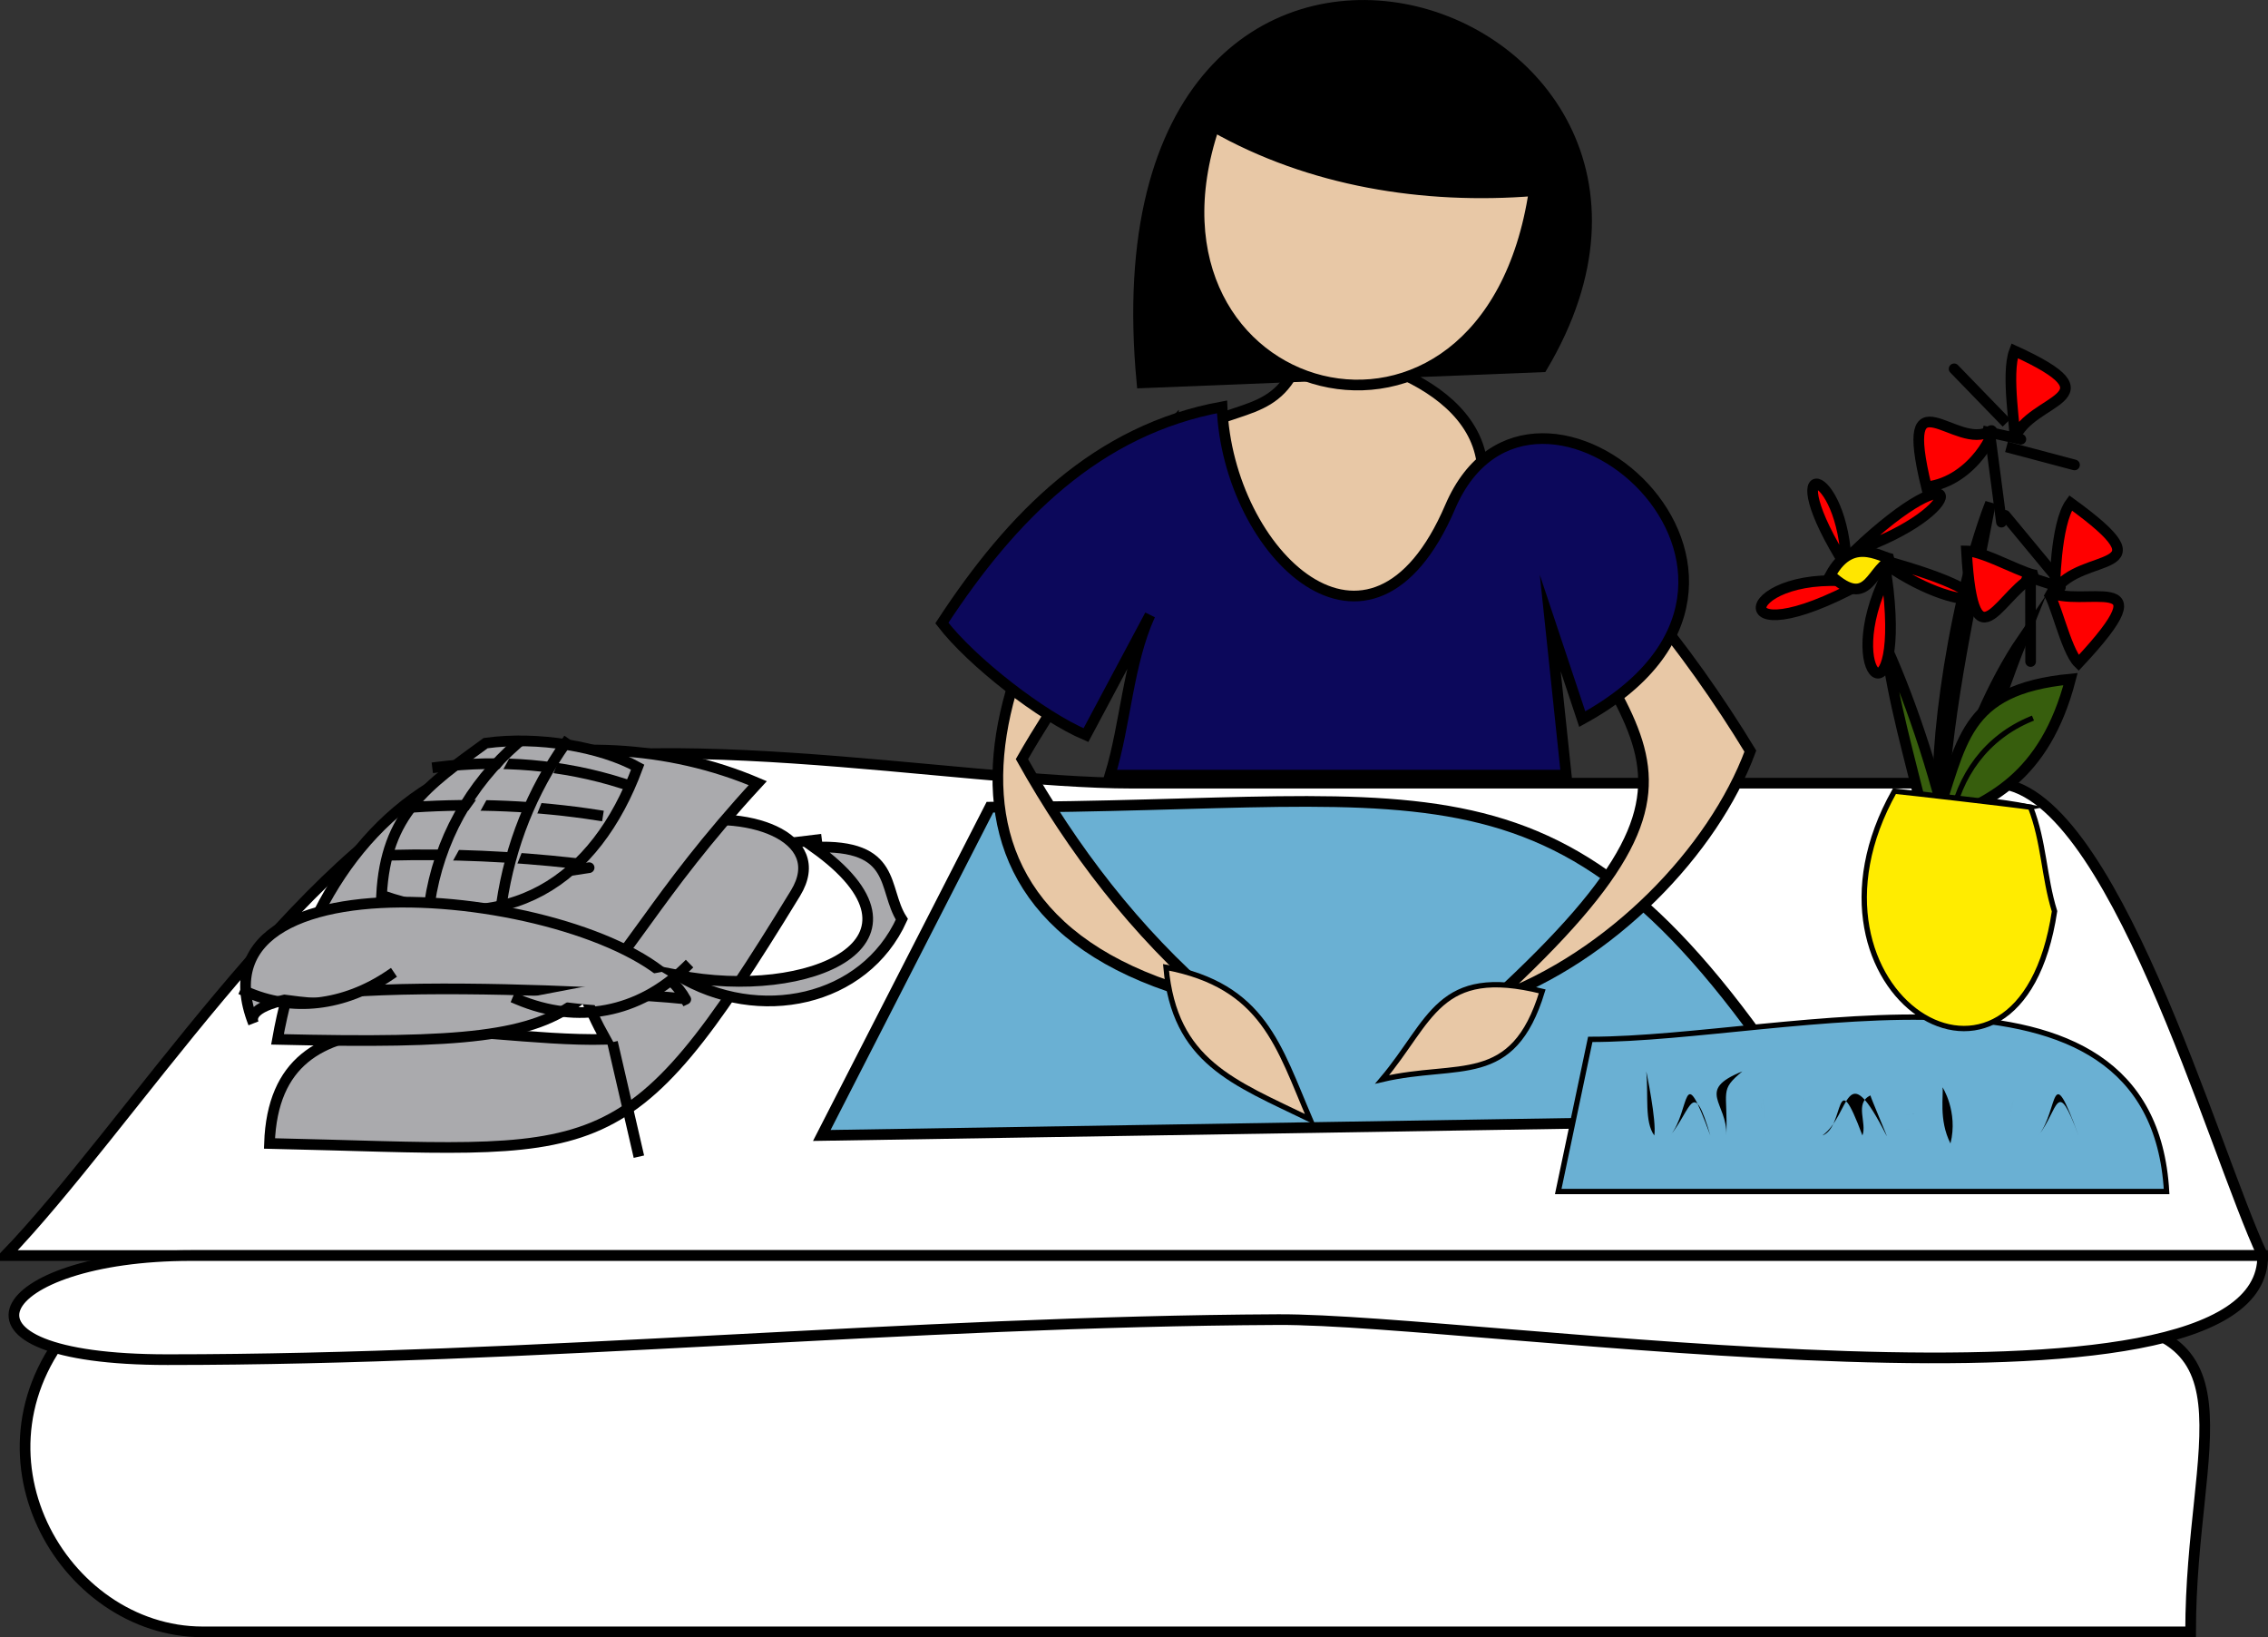<svg xmlns="http://www.w3.org/2000/svg" xmlns:xlink="http://www.w3.org/1999/xlink" version="1.1" id="Layer_1" x="0px" y="0px" enable-background="new 0 0 822.05 841.89" xml:space="preserve" viewBox="304.18 346.03 212.5 153.36">
<rect x="304.18" y="346.03" width="212.5" height="153.36" fill="#333333" stroke="none"/>
<path fill-rule="evenodd" clip-rule="evenodd" fill="#FFFFFF" stroke="#000000" stroke-linecap="square" stroke-miterlimit="10" d="  M509.429,498.89c-38.478,0-76.955,0-115.432,0c-23.606,0-47.212,0-70.818,0c-13.177,0-22.969-17.071-11.75-29.25  c10.875-11.804,99.117,0,115.432,0c23.606,0,47.213,0,70.819,0C516.577,469.64,509.429,480.865,509.429,498.89z"/>
<path fill-rule="evenodd" clip-rule="evenodd" fill="#E8C8A6" stroke="#000000" stroke-linecap="square" stroke-miterlimit="10" d="  M414.929,387.14c4.828-3.598,9.143-1.602,11.25-8.25c5.235-0.148,19.082,3.766,16.639,13.889  C435.748,422.068,404.904,405.727,414.929,387.14z"/>
<path fill-rule="evenodd" clip-rule="evenodd" fill="#FFFFFF" stroke="#000000" stroke-linecap="square" stroke-miterlimit="10" d="  M304.679,463.64c11.282-11.679,27.975-38.278,42.75-44.25c15.462-6.25,46.388,0,62.831,0c26.927,0,53.855,0,80.783,0  c10.933,0,20.566,34.62,25.137,44.25C445.679,463.64,375.179,463.64,304.679,463.64z"/>
<path fill-rule="evenodd" clip-rule="evenodd" fill="#FFFFFF" stroke="#000000" stroke-linecap="square" stroke-miterlimit="10" d="  M516.179,463.64c-40.556,0-81.112,0-121.668,0c-24.149,0-48.298,0-72.448,0c-18.565,0-24.522,9.75-2.19,9.75  c34.521,0,69.384-3.583,104.056-3.75C442.731,469.549,516.415,480.917,516.179,463.64z"/>
<path fill-rule="evenodd" clip-rule="evenodd" fill="#6AB0D3" stroke="#000000" stroke-linecap="square" stroke-miterlimit="10" d="  M396.929,421.64c-5.25,10.25-10.5,20.5-15.75,30.75c31-0.5,62-1,93-1.5C450.952,414.657,440.03,421.64,396.929,421.64z"/>
<path fill-rule="evenodd" clip-rule="evenodd" fill="#AAAAAD" stroke="#000000" stroke-linecap="square" stroke-miterlimit="10" d="  M381.179,424.64C377.974,425.03,376.85,425.167,381.179,424.64L381.179,424.64z"/>
<path fill-rule="evenodd" clip-rule="evenodd" fill="#AAAAAD" stroke="#000000" stroke-linecap="square" stroke-miterlimit="10" d="  M329.429,453.14c0.53-15.449,18.396-9.431,31.5-9.75c-13.827-24.663,24.297-24.35,17.784-13.692  C362.485,456.252,360.807,453.822,329.429,453.14z"/>
<path fill-rule="evenodd" clip-rule="evenodd" fill="#AAAAAD" stroke="#000000" stroke-linecap="square" stroke-miterlimit="10" d="  M348.179,417.89c-10.181,4.154-15.996,14.218-18,25.5c35.096,0.836,25.343-2.693,45-24  C366.814,415.824,357.208,415.342,348.179,417.89z"/>
<path fill-rule="evenodd" clip-rule="evenodd" fill="#AAAAAD" d="M361.679,444.14l2.25,9.75L361.679,444.14z"/>
<line fill="none" stroke="#000000" stroke-linecap="square" stroke-miterlimit="10" x1="361.679" y1="444.14" x2="363.929" y2="453.89"/>
<path fill-rule="evenodd" clip-rule="evenodd" fill="#AAAAAD" stroke="#000000" stroke-linecap="square" stroke-miterlimit="10" d="  M349.679,415.64c-5.436,3.952-9.357,6.588-9.75,14.25c11.861,4.158,20.054-1.347,24-12  C360.436,415.964,354.586,414.966,349.679,415.64z"/>
<path fill-rule="evenodd" clip-rule="evenodd" fill="#AAAAAD" d="M340.679,426.14c5.792,0.18,11.469,0.102,17.25,0.75  C352.179,426.64,346.429,426.377,340.679,426.14z"/>
<path fill="none" stroke="#000000" stroke-linecap="square" stroke-miterlimit="10" d="M340.679,426.14  c5.767-0.144,11.517,0.106,17.25,0.75"/>
<path fill-rule="evenodd" clip-rule="evenodd" fill="#AAAAAD" d="M342.929,421.64c5.87,0.11,11.472-0.15,17.25,0.75  C354.43,422.14,348.68,421.804,342.929,421.64z"/>
<path fill="none" stroke="#000000" stroke-linecap="square" stroke-miterlimit="10" d="M342.929,421.64  c5.76-0.383,11.588-0.132,17.25,0.75"/>
<path fill-rule="evenodd" clip-rule="evenodd" fill="#AAAAAD" d="M345.179,417.89L345.179,417.89L345.179,417.89z"/>
<line fill="none" stroke="#000000" stroke-linecap="square" stroke-miterlimit="10" x1="345.179" y1="417.89" x2="345.179" y2="417.89"/>
<path fill-rule="evenodd" clip-rule="evenodd" fill="#AAAAAD" d="M345.179,417.89c6.202,0.233,11.405-0.362,17.25,1.5  C356.684,418.891,350.935,418.219,345.179,417.89z"/>
<path fill="none" stroke="#000000" stroke-linecap="square" stroke-miterlimit="10" d="M345.179,417.89  c5.828-0.734,11.804-0.235,17.25,1.5"/>
<path fill-rule="evenodd" clip-rule="evenodd" fill="#AAAAAD" d="M352.679,415.64c-3.509,5.309-7.258,8.296-8.25,15  C347.179,425.64,349.953,420.653,352.679,415.64z"/>
<path fill="none" stroke="#000000" stroke-linecap="square" stroke-miterlimit="10" d="M352.679,415.64  c-4.501,3.912-7.38,9.126-8.25,15"/>
<path fill-rule="evenodd" clip-rule="evenodd" fill="#AAAAAD" d="M357.179,415.64c-2.424,5.225-5.119,9.057-6,15  C353.179,425.64,355.141,420.625,357.179,415.64z"/>
<path fill="none" stroke="#000000" stroke-linecap="square" stroke-miterlimit="10" d="M357.179,415.64  c-3.171,4.506-5.194,9.56-6,15"/>
<path fill-rule="evenodd" clip-rule="evenodd" fill="#AAAAAD" stroke="#000000" stroke-linecap="square" stroke-miterlimit="10" d="  M368.429,439.64c-5.343-9.876-47.305-15.072-40.5,2.25C325.831,436.549,368.994,439.384,368.429,439.64z"/>
<path fill-rule="evenodd" clip-rule="evenodd" fill="#AAAAAD" d="M327.179,438.89c5.023,0.031,8.189,2.09,13.5-1.5  C336.179,437.89,331.679,438.39,327.179,438.89z"/>
<path fill="none" stroke="#000000" stroke-linecap="square" stroke-miterlimit="10" d="M327.179,438.89  c4.366,1.978,9.254,1.37,13.5-1.5"/>
<path fill-rule="evenodd" clip-rule="evenodd" fill="#AAAAAD" d="M352.679,439.64c6.435-0.189,9.894,2.694,15.75-3  C363.179,437.64,357.929,438.639,352.679,439.64z"/>
<path fill="none" stroke="#000000" stroke-linecap="square" stroke-miterlimit="10" d="M352.679,439.64  c5.645,2.38,11.331,1.297,15.75-3"/>
<path fill-rule="evenodd" clip-rule="evenodd" fill="#AAAAAD" stroke="#000000" stroke-linecap="square" stroke-miterlimit="10" d="  M357.179,427.64C360.3,427.167,359.977,427.216,357.179,427.64L357.179,427.64z"/>
<path fill-rule="evenodd" clip-rule="evenodd" fill="#AAAAAD" stroke="#000000" stroke-linecap="square" stroke-miterlimit="10" d="  M388.679,432.14c-1.843-2.861-0.359-7.078-8.25-6.75c12.407,8.844-0.439,14.422-12.75,12  C375.298,441.978,385.183,439.865,388.679,432.14z"/>
<path fill-rule="evenodd" clip-rule="evenodd" stroke="#000000" stroke-linecap="square" stroke-miterlimit="10" d="M448.679,380.39  c20.687-34.869-42.848-54.99-37.5,1.5C423.679,381.39,436.179,380.89,448.679,380.39z"/>
<path fill-rule="evenodd" clip-rule="evenodd" fill="#E8C8A6" stroke="#000000" stroke-linecap="square" stroke-miterlimit="10" d="  M468.179,416.39c-5.808-9.558-13.883-19.755-23.25-27c8.857,26.498,25.118,26.438-0.75,50.25  C455.118,435.698,464.726,425.724,468.179,416.39z"/>
<path fill-rule="evenodd" clip-rule="evenodd" fill="#E8C8A6" stroke="#000000" stroke-width="0.5" stroke-linecap="square" stroke-miterlimit="10" d="  M433.679,447.14c4.626-5.466,5.221-10.701,15-8.25C445.922,447.941,440.844,445.466,433.679,447.14z"/>
<path fill-rule="evenodd" clip-rule="evenodd" fill="#E8C8A6" stroke="#000000" stroke-linecap="square" stroke-miterlimit="10" d="  M399.929,417.14c6.189-10.857,14.75-19.639,14.25-31.5c-17.012,18.58-27.994,46.323,3.75,54  C410.608,433.335,404.689,425.652,399.929,417.14z"/>
<path fill-rule="evenodd" clip-rule="evenodd" fill="#E8C8A6" stroke="#000000" stroke-width="0.5" stroke-linecap="square" stroke-miterlimit="10" d="  M426.929,450.89c-2.941-6.842-4.339-12.515-13.5-14.25C414.229,445.493,419.712,447.39,426.929,450.89z"/>
<path fill-rule="evenodd" clip-rule="evenodd" fill="#E8C8A6" stroke="#000000" stroke-linecap="square" stroke-miterlimit="10" d="  M417.929,357.89c-8.701,25.875,25.558,35.586,30,6C437.574,364.728,426.91,362.994,417.929,357.89z"/>
<path fill-rule="evenodd" clip-rule="evenodd" fill="#0C085B" stroke="#000000" stroke-linecap="square" stroke-miterlimit="10" d="  M449.429,404.39c1,3,2,6,3,9c24.235-13.234-4.605-38.004-12.375-19.875c-7.457,17.399-20.855,4.298-21.375-9.375  c-11.695,2.143-19.688,10.215-26.25,20.25c2.764,3.602,9.323,8.726,13.5,10.5c2-3.75,4-7.5,6-11.25  c-2.075,4.583-2.274,10.172-3.75,15c14.25,0,28.5,0,42.75,0C450.429,413.89,449.929,409.14,449.429,404.39z"/>
<path fill-rule="evenodd" clip-rule="evenodd" fill="#6AB0D3" stroke="#000000" stroke-width="0.5" stroke-linecap="square" stroke-miterlimit="10" d="  M453.179,443.39c18.482,0,52.6-10.125,54,14.25c-19,0-38,0-57,0C451.179,452.89,452.179,448.14,453.179,443.39z"/>
<path fill-rule="evenodd" clip-rule="evenodd" d="M458.429,446.39c0.212,2.3-0.186,4.715,0.75,6  C459.405,451.024,458.43,446.406,458.429,446.39z"/>
<path fill-rule="evenodd" clip-rule="evenodd" d="M460.679,452.39c2.023-2.496,2.114-5.515,3.75,0  C461.728,445.04,462.615,450.001,460.679,452.39z"/>
<path fill-rule="evenodd" clip-rule="evenodd" d="M465.929,452.39c0.157-4.215-0.695-4.192,1.5-6  C463.006,448.168,466.044,449.302,465.929,452.39z"/>
<path fill-rule="evenodd" clip-rule="evenodd" d="M469.679,453.14C469.227,446.888,469.332,448.34,469.679,453.14L469.679,453.14z   M469.679,452.39C469.088,448.833,468.958,448.05,469.679,452.39L469.679,452.39z"/>
<path fill-rule="evenodd" clip-rule="evenodd" d="M471.929,452.39C473.438,448.131,473.85,446.967,471.929,452.39L471.929,452.39z"/>
<path fill-rule="evenodd" clip-rule="evenodd" d="M474.929,452.39c2.132-0.726,1.124-7.005,3.75,0  c0.454-1.162-0.775-3.029,0.75-3.75c-0.031,0.063,1.799,4.355,1.5,3.75C476.987,444.637,477.612,450.485,474.929,452.39z"/>
<path fill-rule="evenodd" clip-rule="evenodd" d="M484.679,450.14C482.935,450.442,480.888,450.796,484.679,450.14L484.679,450.14z   M483.929,451.64C481.81,452.012,483.025,451.798,483.929,451.64L483.929,451.64z"/>
<path fill-rule="evenodd" clip-rule="evenodd" d="M486.179,447.89c0.135,0.634-0.384,3.022,0.75,5.25  C487.676,450.17,486.157,447.791,486.179,447.89z"/>
<path fill-rule="evenodd" clip-rule="evenodd" d="M489.179,452.39C488.249,446.471,488.766,449.758,489.179,452.39L489.179,452.39z   M489.179,447.89C489.179,446.243,489.179,446.243,489.179,447.89L489.179,447.89z"/>
<path fill-rule="evenodd" clip-rule="evenodd" d="M492.179,453.14C493.007,447.899,493.061,447.556,492.179,453.14L492.179,453.14z   M492.179,452.39C492.899,448.05,492.77,448.833,492.179,452.39L492.179,452.39z"/>
<path fill-rule="evenodd" clip-rule="evenodd" d="M495.179,452.39c1.916-2.473,1.654-5.59,3.75,0  C496.255,445.115,497.103,449.907,495.179,452.39z"/>
<path fill-rule="evenodd" clip-rule="evenodd" fill="#375E0D" stroke="#000000" stroke-linecap="square" stroke-miterlimit="10" d="  M486.179,421.64c-1.245-1.527,0.578-18.396,4.5-28.5C489.027,401.883,486.632,412.121,486.179,421.64z"/>
<path fill-rule="evenodd" clip-rule="evenodd" fill="#FF0000" stroke="#000000" stroke-linecap="square" stroke-miterlimit="10" d="  M492.179,385.64C483.507,376.696,488.165,381.5,492.179,385.64L492.179,385.64z"/>
<path fill-rule="evenodd" clip-rule="evenodd" fill="#FF0000" stroke="#000000" stroke-linecap="square" stroke-miterlimit="10" d="  M492.929,387.14c1.466-3.905,9.963-3.707,0-8.25C492.078,381.083,493.123,386.623,492.929,387.14z"/>
<path fill-rule="evenodd" clip-rule="evenodd" fill="#FF0000" stroke="#000000" stroke-linecap="square" stroke-miterlimit="10" d="  M492.179,387.89C502.615,390.658,498.495,389.565,492.179,387.89L492.179,387.89z"/>
<path fill-rule="evenodd" clip-rule="evenodd" fill="#FF0000" stroke="#000000" stroke-linecap="square" stroke-miterlimit="10" d="  M490.679,386.39c-3.204,2.01-8.694-5.818-6,5.25C489.195,391.117,491.442,385.911,490.679,386.39z"/>
<path fill-rule="evenodd" clip-rule="evenodd" fill="#FF0000" stroke="#000000" stroke-linecap="square" stroke-miterlimit="10" d="  M490.679,387.14C492.315,399.552,491.76,395.333,490.679,387.14L490.679,387.14z"/>
<path fill-rule="evenodd" clip-rule="evenodd" fill="#FFE600" stroke="#000000" stroke-linecap="square" stroke-miterlimit="10" d="  M489.929,386.39C495.645,387.635,493.709,387.213,489.929,386.39L489.929,386.39z"/>
<path fill-rule="evenodd" clip-rule="evenodd" fill="#FFFFFF" stroke="#000000" stroke-width="0.5" stroke-linecap="square" stroke-miterlimit="10" d="  M494.429,421.64C480.011,424.657,479.873,418.849,494.429,421.64L494.429,421.64z"/>
<path fill-rule="evenodd" clip-rule="evenodd" fill="#375E0D" stroke="#000000" stroke-linecap="square" stroke-miterlimit="10" d="  M485.429,430.64c-0.937-2.251,2.535-16.373,8.25-24.75C490.824,412.906,488.059,422.796,485.429,430.64z"/>
<path fill-rule="evenodd" clip-rule="evenodd" fill="#FF0000" stroke="#000000" stroke-linecap="square" stroke-miterlimit="10" d="  M496.679,399.89C489.979,391.804,491.059,393.106,496.679,399.89L496.679,399.89z"/>
<path fill-rule="evenodd" clip-rule="evenodd" fill="#FF0000" stroke="#000000" stroke-linecap="square" stroke-miterlimit="10" d="  M496.679,401.39c2.509-3.833,11.016-1.363,1.5-8.25C496.729,395.111,496.704,401.351,496.679,401.39z"/>
<path fill-rule="evenodd" clip-rule="evenodd" fill="#FF0000" stroke="#000000" stroke-linecap="square" stroke-miterlimit="10" d="  M495.929,401.39c0.729,0.415,1.768,5.562,3,6.75C507.535,398.946,499.146,403.22,495.929,401.39z"/>
<path fill-rule="evenodd" clip-rule="evenodd" fill="#FF0000" stroke="#000000" stroke-linecap="square" stroke-miterlimit="10" d="  M495.179,399.89c-0.859,0.257-4.991-2.231-6.75-2.25C489.096,409.479,491.783,400.907,495.179,399.89z"/>
<path fill-rule="evenodd" clip-rule="evenodd" fill="#FF0000" stroke="#000000" stroke-linecap="square" stroke-miterlimit="10" d="  M494.429,400.64C494.446,412.661,494.439,407.963,494.429,400.64L494.429,400.64z"/>
<path fill-rule="evenodd" clip-rule="evenodd" fill="#FFE600" stroke="#000000" stroke-linecap="square" stroke-miterlimit="10" d="  M493.679,399.89C498.216,401.364,498.608,401.491,493.679,399.89L493.679,399.89z"/>
<path fill-rule="evenodd" clip-rule="evenodd" fill="#375E0D" stroke="#000000" stroke-linecap="square" stroke-miterlimit="10" d="  M485.429,423.14c2.665-7.555,2.576-12.511,12.75-13.5C495.755,418.972,490.41,421.235,485.429,423.14z"/>
<path fill-rule="evenodd" clip-rule="evenodd" fill="#375E0D" stroke="#000000" stroke-linecap="square" stroke-miterlimit="10" d="  M486.929,440.39c3.759-3.719-0.997-22.639-6-33.75C482.052,416.223,487.319,428.796,486.929,440.39z"/>
<path fill-rule="evenodd" clip-rule="evenodd" fill="#FF0000" stroke="#000000" stroke-linecap="square" stroke-miterlimit="10" d="  M477.929,397.64C488.359,387.782,489.026,393.818,477.929,397.64L477.929,397.64z"/>
<path fill-rule="evenodd" clip-rule="evenodd" fill="#FF0000" stroke="#000000" stroke-linecap="square" stroke-miterlimit="10" d="  M477.179,399.14C470.156,388.014,476.979,389.543,477.179,399.14L477.179,399.14z"/>
<path fill-rule="evenodd" clip-rule="evenodd" fill="#FF0000" stroke="#000000" stroke-linecap="square" stroke-miterlimit="10" d="  M478.679,400.64C464.899,408.146,467.189,398.9,478.679,400.64L478.679,400.64z"/>
<path fill-rule="evenodd" clip-rule="evenodd" fill="#FF0000" stroke="#000000" stroke-linecap="square" stroke-miterlimit="10" d="  M480.179,398.39C494.985,402.361,487.99,404.253,480.179,398.39L480.179,398.39z"/>
<path fill="none" stroke="#000000" stroke-width="0.5" stroke-linecap="square" stroke-miterlimit="10" d="M486.929,423.14  c0.776-4.529,3.414-8.041,7.5-9.75"/>
<path fill-rule="evenodd" clip-rule="evenodd" fill="#FF0000" stroke="#000000" stroke-linecap="square" stroke-miterlimit="10" d="  M480.929,399.89C482.946,414.471,476.131,409.606,480.929,399.89L480.929,399.89z"/>
<path fill-rule="evenodd" clip-rule="evenodd" fill="#FFE600" stroke="#000000" stroke-linecap="square" stroke-miterlimit="10" d="  M481.679,398.39c-2.228,0.601-2.257,4.939-6,1.5C477.851,395.896,480.821,398.622,481.679,398.39z"/>
<path fill-rule="evenodd" clip-rule="evenodd" fill="#FFEC00" stroke="#000000" stroke-width="0.5" stroke-linecap="square" stroke-miterlimit="10" d="  M496.679,431.39c-1.004-3.218-0.982-6.521-2.25-9.75c-1.938-0.283-11.621-1.394-12.75-1.5  C471.083,438.988,493.409,453.134,496.679,431.39z"/>
</svg>